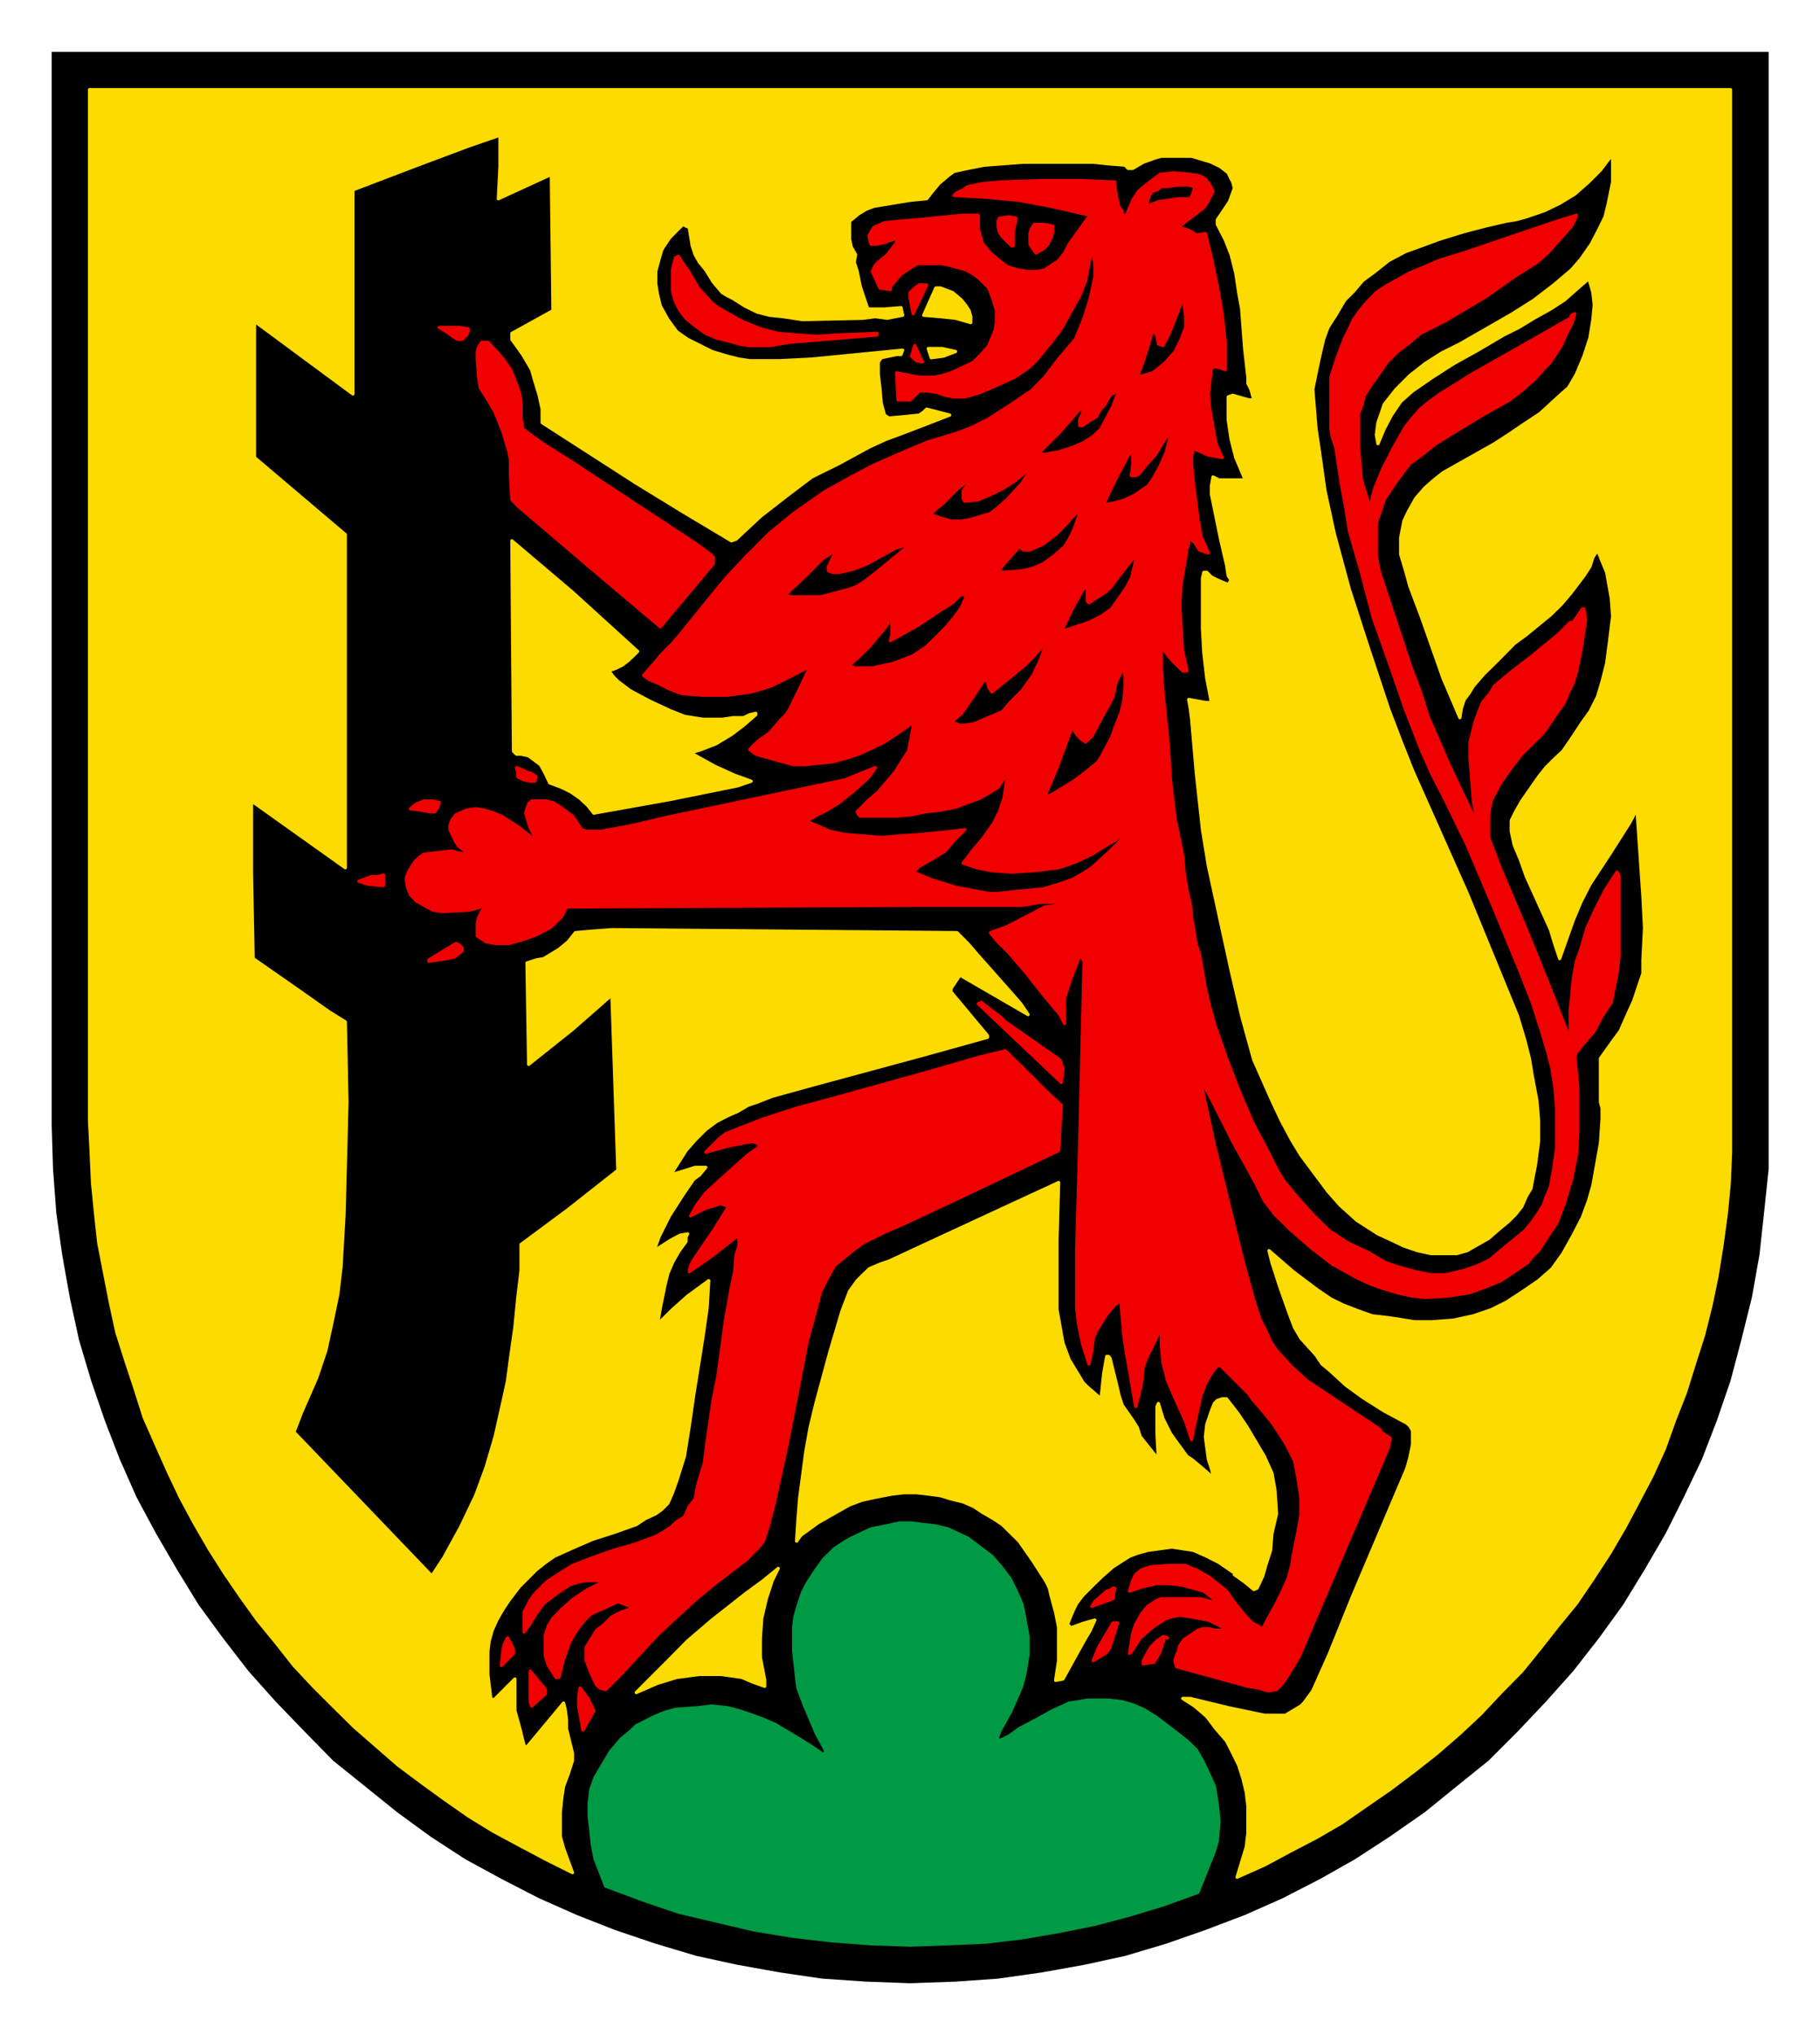<?xml version="1.0" encoding="UTF-8"?>
<!DOCTYPE svg  PUBLIC '-//W3C//DTD SVG 1.0//EN'  'http://www.w3.org/TR/2001/REC-SVG-20010904/DTD/svg10.dtd'>
<svg width="687" height="768" version="1.0" viewBox="-2.381 -2.381 84.138 94.038" xmlns="http://www.w3.org/2000/svg">
<defs>
<clipPath id="b">
<path d="m354.48 733.44h63.71v-71.64h-63.71v71.64z"/>
</clipPath>
<clipPath id="a">
<path d="m354.48 733.44h63.71v-71.64h-63.71v71.64z"/>
</clipPath>
</defs>
<g transform="translate(-335.31 -487.72)">
<g transform="matrix(1.25 0 0 1.25 -107.92 -339.66)">
<g clip-path="url(#b)">
<path d="m354.59 661.91h63.5v39.68 1.63l-0.17 1.62-0.17 1.56-0.28 1.57-0.39 1.57-0.4 1.51-0.5 1.46-0.56 1.45-0.67 1.4-0.67 1.34-0.78 1.34-0.79 1.29-0.89 1.23-0.96 1.23-1.01 1.13-1.05 1.11-1.07 1.07-1.18 0.95-1.17 0.95-1.29 0.9-1.29 0.84-1.29 0.73-1.4 0.72-1.4 0.62-1.45 0.55-1.46 0.51-1.51 0.45-1.52 0.33-1.56 0.28-1.62 0.23-1.57 0.11-1.68 0.06-1.63-0.06-1.62-0.11-1.57-0.23-1.56-0.28-1.52-0.33-1.51-0.45-1.51-0.51-1.4-0.55-1.4-0.62-1.4-0.72-1.34-0.73-1.29-0.84-1.23-0.9-2.36-1.9-1.05-1.07-1.07-1.11-1.01-1.13-0.95-1.23-0.9-1.23-0.79-1.29-0.78-1.34-0.72-1.34-0.62-1.4-0.56-1.45-0.5-1.46-0.45-1.51-0.34-1.57-0.28-1.57-0.22-1.56-0.12-1.62-0.05-1.63v-39.68z" fill-rule="evenodd"/>
</g>
<g clip-path="url(#a)" stroke-linecap="round" stroke-linejoin="round" stroke-miterlimit="10" stroke-width=".12">
<path d="m375.08 729.74-0.39-1-0.11-0.57-0.05-0.5-0.06-0.5v-0.5l0.06-0.51 0.16-0.44 0.23-0.39 0.34-0.57 0.38-0.45 0.34-0.28 0.23-0.22 0.67-0.34 0.39-0.16 0.39-0.11 0.84-0.06 0.51-0.06 0.56 0.06 0.44 0.11 0.5 0.17 0.45 0.17 0.39 0.17 0.84 0.5 0.45 0.28 0.5 0.34 0.06-0.06v-0.12l-0.33-0.61-0.45-1.06-0.23-0.62-0.05-0.39-0.11-1.01v-0.45-0.39l0.05-0.39 0.11-0.39 0.17-0.51 0.17-0.33 0.29-0.45 0.32-0.45 0.4-0.39 0.33-0.22 0.29-0.17 0.73-0.34 0.55-0.11 0.51-0.11h0.44l0.45 0.06 0.45 0.05 0.45 0.11 0.73 0.34 0.44 0.33 0.45 0.34 0.34 0.39 0.34 0.45 0.22 0.45 0.22 0.5 0.11 0.57 0.11 0.61v0.67l-0.11 0.67-0.11 0.45-0.16 0.39-0.28 0.62-0.4 0.72-0.11 0.34 0.22-0.06 0.23-0.11 0.39-0.28 0.62-0.33 0.62-0.34 0.61-0.28 0.34-0.05 0.33-0.06h0.34 0.44l0.51 0.06 0.39 0.11 0.39 0.17 0.45 0.27 0.45 0.34 0.72 0.56 0.34 0.33 0.23 0.4 0.16 0.33 0.28 0.62 0.11 0.67 0.06 0.62-0.06 0.72-0.11 0.39-0.61 1.52-1.24 0.45-1.29 0.39-1.28 0.34-1.34 0.27-1.35 0.23-1.34 0.16-1.4 0.06-1.4 0.05-1.45-0.05-1.46-0.11-1.45-0.17-1.41-0.23-2.8-0.66-1.35-0.46-1.34-0.5z" fill="#094" fill-rule="evenodd" stroke="#094"/>
<path d="m385.5 671.76-0.45-0.06-0.45 0.06-2.24 0.05-0.33-0.05-0.39-0.06-0.5-0.05-0.46-0.12-0.45-0.22-0.44-0.28-0.22-0.11-0.18-0.11-0.33-0.39-0.28-0.45-0.23-0.28-0.16-0.28-0.11-0.33-0.11-0.68-0.12-0.05-0.11-0.06-0.23 0.22-0.27 0.28-0.23 0.34-0.06 0.11-0.1 0.34-0.12 0.45v0.44l0.06 0.39 0.11 0.45 0.28 0.5 0.33 0.45 0.4 0.28 0.9 0.45 0.56 0.17 0.44 0.11 0.4 0.06h1.11l1.18-0.06 3.36-0.33-0.06 0.16h-0.16l-0.29 0.06-0.28 0.06-0.11 0.16v0.45l0.06 0.5 0.05 0.57 0.12 0.44 0.16 0.11 0.56-0.05 0.57-0.06 0.16-0.11 0.11-0.11 0.85 0.22-0.85 0.33-0.89 0.34-0.62 0.23-0.61 0.28-1.12 0.61-1.01 0.5-0.9 0.68-1 0.78-0.9 0.84-0.17 0.06-1.79-1.07-1.73-1.06-3.48-2.24v-0.5l-0.11-0.51-0.17-0.56-0.11-0.39-0.33-0.56-0.4-0.56v-0.22l1.52-0.84-0.06-5.04-1.96 0.9 0.06-1.18v-1.17l-1.13 0.39-1.79 0.67-2.52 0.96v7.55l-3.64-2.69v5.04l3.36 2.85v5.82 6.5l-3.47-2.47v2.69l0.06 3.14 1.68 1.17 1.12 0.79 0.61 0.38 0.06 2.97-0.06 2.35-0.05 1.85-0.11 1.9-0.12 1.01-0.22 1.06-0.22 1.01-0.34 1.01-0.56 1.28-0.28 0.73 5.1 5.32 0.44-0.67 0.62-1.13 0.56-1.17 0.39-1.06 0.33-1.12 0.29-1.29 0.17-0.78 0.11-0.84 0.16-1.12 0.11-1.12 0.12-1v-0.96l1.74-1.29 1.84-1.45-0.11-3.25-0.11-3.24-1.46 1.28-1.62 1.29-0.06-3.75 0.34-0.11 0.28-0.05 0.56-0.34 0.34-0.28 0.27-0.34 0.68-0.06 0.67-0.05 12.76 0.11 0.4 0.4 0.39 0.45 1.23 1.39 0.34 0.39 0.27 0.4-2.52-1.46-0.33 0.5v0.12l1.35 1.62v0.06l-2.41 0.67-3.92 1.06-1.63 0.45-0.56 0.22-0.33 0.11-0.39 0.23-0.39 0.17-0.4 0.21-0.39 0.29-0.39 0.39-0.34 0.39-0.5 0.79-0.06 0.11 0.9-0.28h0.39l-0.23 0.28-0.22 0.16-0.39 0.57-0.5 0.78-0.39 0.78-0.12 0.34-0.05 0.17 0.61-0.39 0.34-0.18 0.28-0.05-0.06 0.11v0.17l-0.28 0.39-0.22 0.39-0.17 0.4-0.11 0.44-0.17 0.84-0.05 0.29-0.06 0.32 0.56-0.55 0.56-0.5 0.78-0.57-0.06 1.01-0.16 1.12-0.34 2.13-0.16 1.11-0.18 1.13-0.28 0.89-0.16 0.45-0.17 0.39-0.23 0.23-0.22 0.16-0.39 0.18-0.33 0.22-0.79 0.28-0.84 0.27-0.78 0.34-0.62 0.28-0.33 0.23-0.34 0.27-0.62 0.62-0.39 0.51-0.22 0.33-0.23 0.4-0.17 0.38-0.11 0.39-0.05 0.4v0.45 0.39l0.11 0.89 0.11 0.06 0.78-0.78v0.55 0.62l0.17 0.61 0.17 0.68 0.06 0.05h0.05l0.56-0.67 0.79-0.95 0.06 0.23 0.05 0.39v0.33l0.22 0.9v0.28l-0.16 0.5-0.17 0.45-0.06 0.39-0.06 0.56v0.9l0.12 0.44 0.33 0.9-1-0.5-0.96-0.51-0.95-0.51-0.9-0.55-0.89-0.62-0.84-0.61-0.9-0.67-0.78-0.68-0.84-0.73-0.73-0.72-0.79-0.79-0.72-0.77-0.67-0.85-0.68-0.83-0.61-0.85-0.61-0.89-0.57-0.9-0.55-0.95-0.51-0.95-0.45-0.95-0.45-1.01-0.44-1-0.34-1.07-0.33-1-0.34-1.07-0.23-1.06-0.22-1.12-0.22-1.13-0.12-1.11-0.11-1.12-0.05-1.12-0.06-1.18v-38.11h60.69v38.11 1.18l-0.05 1.17-0.11 1.13-0.16 1.17-0.18 1.12-0.22 1.06-0.28 1.12-0.34 1.06-0.33 1.06-0.4 1.02-0.38 1.06-0.46 1.01-0.5 0.95-0.5 0.94-0.56 0.96-0.62 0.95-0.61 0.9-0.68 0.83-0.66 0.84-0.68 0.84-0.78 0.79-0.73 0.78-0.78 0.73-0.84 0.73-0.85 0.67-0.89 0.67-0.9 0.62-0.89 0.62-0.95 0.55-0.96 0.5-0.95 0.51-1.01 0.45 0.34-1.12 0.06-0.51v-0.5-0.5l-0.06-0.51-0.12-0.5-0.16-0.5-0.22-0.45-0.23-0.45-0.39-0.45-0.34-0.45-0.45-0.39-0.44-0.28h0.28l1.4 0.34 1.34 0.28h0.34 0.44l0.57-0.34 0.11-0.11 0.33-0.45 0.62-1.39 0.84-2.08 2.02-4.76 0.11-0.39 0.1-0.5v-0.28-0.22l-0.1-0.18-0.11-0.1-0.84-0.45-0.79-0.5-0.62-0.45-0.61-0.56-0.28-0.23-0.22-0.33-0.56-0.62-0.23-0.39-0.17-0.44-0.38-1.07-0.29-0.9-0.11-0.44 0.9 0.78 0.89 0.67 0.5 0.34 0.45 0.22 0.57 0.22 0.5 0.18 0.45 0.05 0.44 0.06 0.67 0.11h0.68l0.78-0.06 0.73-0.16 0.67-0.23 0.56-0.28 0.61-0.4 0.57-0.39 0.5-0.44 0.4-0.56 0.38-0.68 0.34-0.66 0.23-0.62 0.16-0.56 0.28-1.57 0.06-0.89v-0.4l-0.06-0.22v-1.62l0.4-0.56 0.33-0.45 0.22-0.5 0.28-0.62 0.17-0.51 0.17-0.5v-0.5l0.06-1.18-0.06-1.17-0.23-3.36-0.05 0.23-0.11 0.22-0.12 0.22-0.72 1.13-0.73 1.11-0.34 0.67-0.28 0.67-0.5 1.41-0.17-0.51-0.17-0.56-0.89-1.96-0.22-0.62-0.23-0.55-0.11-0.51v-0.39l0.16-0.33 0.23-0.4 0.62-0.89 0.27-0.34 0.34-0.34 0.29-0.27 0.27-0.39 0.45-0.68 0.28-0.39 0.28-0.55 0.17-0.57 0.17-0.67 0.11-0.84 0.11-0.9-0.05-0.67-0.17-0.95-0.34-0.83-0.17 0.27-0.11 0.34-0.22 0.34-0.46 0.61-0.38 0.45-0.4 0.39-0.89 0.73-0.45 0.33-0.61 0.62-0.51 0.5-0.39 0.45-0.17 0.28-0.17 0.22-0.11 0.34-0.05 0.33-0.62-1.45-0.79-2.24-0.44-1.17-0.17-0.62-0.17-0.56v-0.61l0.12-0.62 0.16-0.34 0.28-0.5 0.34-0.39 0.33-0.29 0.34-0.27 0.89-0.5 1.01-0.57 0.51-0.33 0.5-0.34 0.68-0.45 0.61-0.56 0.23-0.21 0.21-0.18 0.29-0.5 0.28-0.67 0.22-0.67 0.11-0.68 0.05-0.55-0.05-0.45-0.11-0.39-0.05-0.12-0.9 0.79-0.51 0.33-0.61 0.34-0.56 0.34-0.56 0.28-0.95 0.56-0.9 0.5-0.78 0.5-0.74 0.51-0.44 0.39-0.34 0.5-0.27 0.51-0.23 0.55-0.06-0.33 0.06-0.45 0.12-0.34 0.11-0.33 0.44-0.56 0.51-0.51 0.56-0.44 0.61-0.39 0.68-0.34 1.17-0.67 0.78-0.45 0.79-0.5 0.73-0.56 0.66-0.56 0.34-0.39 0.39-0.56 0.29-0.56 0.22-0.45 0.11-0.45 0.17-0.84v-0.89h-0.11l-0.34 0.45-0.44 0.44-0.51 0.45-0.56 0.34-0.56 0.27-0.67 0.23-0.4 0.11-0.33 0.05-0.78 0.18-0.84 0.22-0.9 0.28-0.62 0.23-0.61 0.22-0.62 0.33-0.5 0.4-0.45 0.33-0.34 0.4-0.33 0.33-0.33 0.56-0.29 0.45-0.16 0.44-0.12 0.51-0.11 0.5-0.17 0.84 0.12 1.46 0.11 0.73 0.22 1.56 0.17 0.78 0.17 0.79 0.56 2.07 0.67 2.07 0.78 2.35 0.45 1.18 0.44 1.11 2.02 4.54 1.86 4.53 0.27 0.9 0.17 0.67 0.11 0.67 0.17 0.9 0.06 0.72v0.78l-0.12 0.9-0.11 0.56-0.05 0.28-0.17 0.28-0.17 0.39-0.23 0.29-0.27 0.27-0.34 0.28-0.39 0.34-0.39 0.22-0.4 0.23-0.39 0.11h-0.39-0.56l-0.5-0.11-0.5-0.17-0.46-0.22-0.5-0.23-0.78-0.5-0.62-0.56-0.45-0.51-1-1.34-0.34-0.56-0.39-0.73-0.34-0.72-0.67-1.51-0.22-0.79-0.23-0.84-0.39-1.68-0.56-2.57-0.28-1.29-0.22-1.35-0.23-2.12-0.17-1.96-0.05-0.39-0.06-0.34 0.34 0.06 0.28 0.05h0.22l-0.17-0.89-0.11-0.95-0.05-0.9v-0.89-0.96l0.05-0.22h0.11l0.17 0.17 0.22 0.11 0.4 0.17 0.11-0.17-0.11-0.16-0.06-0.4-0.22-0.95-0.34-1.67v-0.29l0.06-0.34 0.22 0.11h0.34 0.55l0.06-0.05-0.33-0.78-0.17-0.67-0.11-0.73v-0.84l0.17-0.06 0.38 0.11 0.23 0.06h0.17l-0.06-0.22-0.05-0.17-0.11-0.22v-0.23l-0.12-1.06-0.11-1.46-0.11-0.61-0.11-0.73-0.17-0.67-0.22-0.56-0.29-0.56v-0.17l0.23-0.34 0.22-0.33 0.12-0.33 0.06-0.17-0.06-0.23-0.06-0.11-0.11-0.23-0.28-0.22-0.34-0.17-0.73-0.22h-0.67-0.45l-0.22 0.06-0.45 0.16-0.39 0.23h-0.17l-0.11-0.12-0.62-0.05-0.56-0.06h-1.12-1.45l-1.46 0.11-0.61 0.12-0.51 0.11-0.22 0.16-0.34 0.29-0.28 0.34-0.17 0.22-0.61 0.06-1.34 0.22-0.29 0.11-0.28 0.17-0.33 0.27v0.34 0.34l0.06 0.28 0.16 0.28-0.05 0.28 0.11 0.34 0.11 0.55 0.28 0.84h0.62l0.61-0.05 0.06 0.28-0.56 0.11zm1.34-0.11 0.45-1.01h0.17l0.45 0.17 0.33 0.28 0.17 0.22 0.11 0.17 0.06 0.22v0.22l-0.56-0.16-0.56-0.06-0.62-0.05zm0.17 1.23h0.51l0.5 0.11-0.45 0.17-0.45 0.06-0.11-0.34z" fill="#fcdb00" fill-rule="evenodd" stroke="#fcdb00"/>
<path d="m376.21 722.58 1.12-1.12 0.78-0.79 0.9-0.77 1.22-0.96 0.68-0.5 0.55-0.45-0.22 0.45-0.22 0.67-0.17 0.73-0.05 0.72v0.73l0.11 0.56 0.05 0.28v0.22l-0.45-0.16-0.39-0.17-0.78-0.11h-0.79l-0.84 0.11-0.72 0.22-0.78 0.34z" fill="#fcdb00" fill-rule="evenodd" stroke="#fcdb00"/>
<path d="m391.72 722.13 0.11-0.73v-0.61-0.62l-0.11-0.56-0.17-0.62-0.06-0.27-0.11-0.23-0.5-0.78-0.51-0.73-0.62-0.61-0.33-0.22-0.4-0.23-0.33-0.22-0.39-0.17-0.45-0.11-0.39-0.12-0.45-0.06-0.44-0.05h-0.46l-0.44 0.05-0.62 0.12-0.5 0.11-0.45 0.17-0.5 0.28-0.68 0.39-0.62 0.45-0.16 0.22 0.05-0.78 0.06-0.78 0.23-1.74 0.16-0.9 0.23-0.95 0.5-1.84 0.45-1.52 0.28-0.73 0.28-0.39 0.22-0.22 0.23-0.22 0.39-0.17 0.33-0.11 1.57-0.73 4.71-2.18-0.06 2.13v1.28 0.61 0.68l0.11 0.61 0.11 0.62 0.23 0.62 0.34 0.56 0.16 0.27 0.11 0.12 0.12 0.11 0.45 0.39 0.1-0.95 0.11-0.62h0.06l0.06 0.06 0.22 0.89 0.12 0.51 0.11 0.34 0.39 0.56 0.17 0.27 0.11 0.34 0.67 0.84-0.05-0.95v-0.73-0.28l0.05-0.11 0.17 0.56 0.28 0.56 0.28 0.39 0.33 0.45 0.17 0.11 0.34 0.28 0.45 0.39v-0.11l-0.06-0.23-0.11-0.33-0.06-0.45-0.05-0.39 0.05-0.45 0.17-0.5 0.11-0.28 0.11-0.11 0.18-0.06h0.16l0.39 0.5 0.34 0.5 0.34 0.57 0.33 0.56 0.28 0.62 0.11 0.61 0.06 0.89-0.17 0.73-0.05 0.62-0.18 0.56-0.11 0.39-0.21 0.45-0.12 0.05-0.34-0.28-0.38-0.27v-0.06l-0.57-0.39-0.45-0.23-0.5-0.22-0.39-0.06-0.4-0.06-0.44 0.06-0.45 0.06-0.39 0.11-0.29 0.11-0.61 0.39-0.39 0.34-0.34 0.33-0.39 0.39-0.22 0.29-0.11 0.22-0.12 0.28-0.11 0.28 0.11 0.11h0.06l0.44-0.16 0.4-0.11-0.17 0.38-0.23 0.39-0.78 1.41-0.27 0.05z" fill="#fcdb00" fill-rule="evenodd" stroke="#fcdb00"/>
<path d="m374.64 690.06-0.22-0.28-0.29-0.27-0.33-0.23-0.34-0.17-0.45-0.17-0.16-0.34-0.18-0.33-0.44-0.33-0.28-0.06h-0.17l-0.11-0.11-0.06-7.78 2.24 1.9 2.41 2.19-0.16 0.16-0.18 0.17-0.22 0.17-0.22 0.11-0.28 0.11 0.17 0.23 0.16 0.16 0.45 0.34 0.73 0.39 0.73 0.34 0.55 0.22 0.68 0.11h0.72l0.4-0.06h0.39l0.23-0.11 0.22-0.05v0.05l-0.45 0.39-0.45 0.34-0.56 0.34-0.56 0.22-0.39 0.12 0.9 0.5 0.73 0.33 0.61 0.22-0.5 0.17-2.52 0.51-2.8 0.5z" fill="#fcdb00" fill-rule="evenodd" stroke="#fcdb00"/>
<path d="m374.24 723.97 0.4-0.72-0.22-0.45-0.29-0.39-0.05 0.33v0.34l0.16 0.89z" fill="#f00000" fill-rule="evenodd" stroke="#f00000"/>
<path d="m372.34 723.08 0.51-0.45v-0.16l-0.56-0.68v0.06 0.28 0.79l0.05 0.16z" fill="#f00000" fill-rule="evenodd" stroke="#f00000"/>
<path d="m375.08 722.47 0.56-0.56 1.35-1.46 1.45-1.34 0.68-0.56 0.67-0.51 0.51-0.39 0.21-0.22 0.23-0.23 0.17-0.22 0.17-0.51 0.22-0.83 0.5-2.29 0.45-2.3 0.28-1.45 0.34-1.24 0.16-0.62 0.29-0.55 0.22-0.4 0.33-0.27 0.34-0.28 0.39-0.29 0.79-0.39 0.78-0.34 2.85-1.34 2.81-1.34 0.1-1.68-0.55-0.5-0.5-0.51-1.02-1-0.95 0.23-1.9 0.55-3.64 1.01-1.23 0.33-1.23 0.4-0.73 0.28-0.67 0.27-0.23 0.18-0.5 0.5 0.39-0.11 0.4-0.11 0.94-0.18 0.17 0.06 0.12 0.12-0.39 0.27-0.34 0.29-0.68 0.61-0.61 0.56-0.34 0.45-0.22 0.39 0.56-0.28 0.56-0.17 0.28 0.11-0.56 0.9-0.73 1.07-0.11 0.21-0.05 0.23 0.89-0.62 0.84-0.67h0.11v0.17 0.17l-0.11 0.33-0.05 0.62-0.12 0.56-0.22 1.23-0.28 2.07-0.17 0.84-0.23 1.57-0.1 0.79-0.23 0.77-0.06 0.28-0.05 0.29-0.22 0.28-0.18 0.39-0.28 0.17-0.22 0.21-0.28 0.18-0.28 0.16-0.78 0.29-0.78 0.22-0.79 0.28-0.73 0.28-0.45 0.28-0.5 0.33-0.45 0.45-0.16 0.23-0.12 0.22-0.11 0.22v0.23 0.5l0.17-0.23 0.17-0.27 0.22-0.34 0.17-0.22 0.45-0.34 0.5-0.34 0.34-0.11 0.28-0.05h0.28 0.22v0.11l-0.44 0.22-0.52 0.34-0.44 0.39-0.33 0.34-0.17 0.27-0.11 0.34v0.45 0.34l0.11 0.34 0.28 0.44h0.11l0.17-0.67 0.22-0.62 0.16-0.28 0.18-0.28 0.22-0.27 0.23-0.23 0.5-0.22 0.5-0.23 0.45 0.17v0.11l-0.34 0.11-0.33 0.17-0.28 0.28-0.29 0.22-0.38 0.62v0.5l0.17 0.45 0.21 0.45 0.12 0.11 0.22 0.06z" fill="#f00000" fill-rule="evenodd" stroke="#f00000"/>
<path d="m391.32 689.45 0.23-0.06 0.84-0.51 0.44-0.33 0.34-0.28 0.12-0.11 0.11-0.17 0.39-0.73 0.16-0.45 0.18-0.44 0.11-0.45 0.05-0.5v-0.39l-0.05-0.4-0.29 0.61-0.11 0.52-0.17 0.33-0.22 0.39-0.39 0.73-0.23 0.22-0.17-0.11-0.16-0.17-0.17-0.28-0.17 0.45-0.39 1.06-0.45 1.07zm-3.02-2.64 0.39-0.05 1.06-0.45 0.29-0.34 0.44-0.44 0.4-0.56 0.27-0.56 0.12-0.33 0.05-0.29-0.44 0.5-0.29 0.29-0.61 0.5-0.62 0.5-0.11-0.16-0.05-0.23-0.12-0.06-0.56 0.84-0.28 0.4-0.39 0.33 0.22 0.06 0.11 0.05h0.12zm-4.03-2.12h0.67l0.79-0.17 0.72-0.28 0.5-0.34 0.4-0.39 0.33-0.34 0.28-0.33 0.28-0.39 0.17-0.39-0.05-0.05-0.12-0.06-0.33 0.33-0.45 0.28-0.84 0.56-1.01 0.56 0.06-0.22v-0.29-0.39l-0.23 0.39-0.61 0.73-0.4 0.39-0.33 0.29 0.17 0.11zm7.66-1.34 0.52-0.18 0.5-0.16 0.45-0.23 0.39-0.27 0.55-0.79 0.18-0.34 0.11-0.44 0.11-0.5-0.4 0.5-0.39 0.5-0.16 0.23-0.23 0.22-0.27 0.17-0.34 0.22-0.06-0.06v-0.44l-0.12-0.06-0.16 0.29-0.28 0.5-0.4 0.84zm-5.76-3.08v-0.12l-0.39 0.12-0.51 0.28-0.5 0.28-0.56 0.22-0.23 0.05-0.27 0.06h-0.23l-0.16-0.06v-0.16l0.16-0.34 0.17-0.27-0.22 0.11-0.34 0.22-0.61 0.62-0.79 0.73 0.29 0.05h0.27 0.39 0.39l1.07-0.28 0.28-0.11 0.28-0.18 0.5-0.39 1.01-0.83zm3.53 0.89 0.78-0.06 0.45-0.11 0.34-0.16 0.39-0.28 0.39-0.34 0.17-0.28 0.17-0.33 0.22-0.62h-0.16l-0.34 0.39-0.39 0.39-0.45 0.34-0.5 0.23h-0.23l-0.17-0.12-0.45 0.51-0.28 0.33 0.06 0.11zm1.12-3.86h-0.05l-0.51 0.44-0.45 0.29-0.45 0.23-0.5 0.21-0.5 0.06-0.06-0.11v-0.28l0.17-0.22 0.05-0.12 0.06-0.11-0.22 0.17-0.29 0.22-0.44 0.45-0.06 0.06-0.22 0.17-0.23 0.22v0.05l0.34 0.12 0.39 0.11h0.39l0.34-0.06 0.73-0.22 0.28-0.22 0.33-0.29 0.56-0.61 0.34-0.56zm2.68 1.35 0.4-0.06 0.39-0.12 0.34-0.16 0.33-0.23 0.17-0.11 0.17-0.23 0.28-0.5 0.22-0.5 0.12-0.45v-0.33l-0.51 0.84-0.39 0.44-0.23 0.29-0.11 0.05h-0.16l0.05-0.39v-0.39l-0.12-0.06-0.5 0.95-0.28 0.57-0.17 0.39zm-2.23-1.85 0.61-0.11 0.51-0.17 0.38-0.17 0.34-0.22 0.29-0.28 0.21-0.4 0.23-0.44 0.23-0.62-0.34 0.22-0.23 0.4-0.16 0.16-0.11 0.23-0.28 0.16-0.23 0.17h-0.11v-0.22l0.05-0.11 0.06-0.12v-0.16h-0.11l-0.73 0.84-0.73 0.73v0.05l0.12 0.06zm3.47-2.86 0.56-0.16 0.17-0.12 0.33-0.28 0.34-0.39 0.22-0.45 0.17-0.44v-0.4l-0.06-0.44-0.05-0.23-0.34 0.89-0.16 0.4-0.23 0.45-0.17-0.06-0.05-0.28-0.11-0.22-0.06 0.05-0.06 0.17-0.06 0.22-0.22 0.68-0.22 0.61zm0.34-6.32 0.44-0.17 0.34-0.05 0.39-0.06h0.45l0.11-0.22 0.05-0.23-0.28-0.06h-0.27l-0.51 0.06h-0.17l-0.16 0.12-0.17 0.05-0.12 0.16-0.05 0.18-0.05 0.22zm4.81 54.85-0.34 0.05-0.33-0.11-0.39-0.06-2.63-0.72-0.06-0.17v-0.11l0.11-0.28 0.06-0.22 0.16-0.23 0.34-0.22 0.17-0.12 0.17-0.06h0.22l0.28 0.06h0.23 0.22l-0.4-0.22-0.33-0.16-0.67-0.12-0.39-0.06-0.29 0.06-0.22 0.06-0.17 0.11-0.33 0.22-0.45 0.39-0.33 0.51-0.07 0.06 0.07-0.4 0.05-0.33 0.11-0.34 0.22-0.39 0.23-0.28 0.34-0.22 0.16-0.06h0.29 0.44 0.68l0.27 0.06 0.39 0.11h0.06l-0.28-0.23-0.28-0.22-0.39-0.11-0.45-0.12-0.5-0.05h-0.39l-0.51 0.11-0.51 0.17 0.12-0.39 0.11-0.22 0.22-0.18 0.34-0.11 0.68-0.05h0.28 0.33l0.22 0.11 0.17 0.05 0.5 0.29 0.34 0.27 0.28 0.23 0.23 0.34 0.44 0.55 0.28 0.29 0.39 0.21 0.23-0.44 0.28-0.5 0.22-0.45 0.22-0.5 0.12-0.45 0.06-0.39 0.16-0.79 0.12-0.67v-0.67l-0.12-0.78-0.11-0.56-0.17-0.34-0.17-0.33-0.44-0.68-0.4-0.5-0.39-0.45-0.11-0.17-1.06-1.06h-0.12l-0.22 0.28-0.22 0.39-0.17 0.45-0.11 0.5-0.17 0.79-0.06 0.33-0.22-0.67-0.33-0.73-0.34-0.78-0.17-0.67-0.06-0.62v-0.67l-0.11 0.22-0.16 0.34-0.28 0.56-0.12 0.33-0.06 0.56-0.11 0.51-0.11 0.39-0.23-1.34-0.11-0.62-0.1-0.67-0.11-1.29-0.23 0.17-0.29 0.34-0.38 0.61-0.12 0.28-0.05 0.45-0.11 0.5-0.23-0.73-0.16-0.78-0.06-0.56v-0.73-1.45l0.11-3.92 0.16-6.66v-0.06l-0.05-0.1-0.11-0.11-0.34 0.89-0.22 0.67v0.95l-0.17-0.33-0.61-0.73-0.62-0.79-0.67-0.78-0.45-0.45-0.22-0.28 0.61-0.22 0.96-0.5 0.44-0.23 0.51-0.06v-0.11h-0.34-0.34l-0.67 0.11h-3.86l-12.99 0.06-0.17 0.34-0.39 0.39-0.51 0.28-0.61 0.22-0.23 0.06-0.22 0.06h-0.51l-0.33-0.06-0.17-0.11-0.16-0.11v-0.23-0.22l0.05-0.23 0.23-0.45-0.34 0.12-0.28 0.06-0.95 0.05-0.34-0.05-0.34-0.18-0.28-0.16-0.22-0.23-0.11-0.28-0.05-0.33 0.11-0.28 0.22-0.34 0.17-0.16 0.16-0.11 1.02-0.12 0.22 0.06 0.28 0.06v-0.12l-0.23-0.17-0.11-0.16-0.22-0.46v-0.16l0.06-0.17 0.16-0.22 0.39-0.17 0.34-0.05 0.34 0.05 0.33 0.11 0.28 0.11 0.61 0.39 0.51 0.4 0.11-0.06-0.16-0.28-0.12-0.39-0.05-0.17 0.05-0.16 0.06-0.18 0.11-0.11h0.28 0.23l0.28 0.06 0.27 0.17 0.45 0.33 0.34 0.5 0.17 0.06h0.56l1.18-0.22 1.17-0.28 6.66-1.4 0.56-0.23 0.56-0.22-0.11 0.17-0.17 0.22-0.5 0.45-0.56 0.45-0.45 0.28-0.34 0.17-0.39 0.22 0.06 0.06 0.39 0.16 0.39 0.17 0.56 0.12 0.62 0.05 0.72 0.06 0.73-0.06 0.73-0.05 1.18-0.12 0.45-0.06-0.4 0.4-0.33 0.39-0.45 0.28-0.5 0.28-0.23 0.22 0.67 0.28 0.9 0.28 0.89 0.17 0.34 0.06h0.34l0.56-0.06 0.55-0.05 0.57-0.06 0.56-0.17 0.5-0.17 0.39-0.22 0.34-0.22 0.61-0.56 0.46-0.45 0.16-0.28-0.39 0.28-0.29 0.17-0.55 0.34-0.56 0.27-0.34 0.12-0.33 0.11-0.9 0.11-0.84 0.05-0.73-0.05-0.56-0.11-0.5-0.17 0.34-0.45 0.38-0.45 0.4-0.56 0.22-0.44 0.17-0.5 0.05-0.34 0.06-0.4h-0.11l-0.22 0.34-0.28 0.17-0.4 0.23-0.44 0.16-0.45 0.17-0.56 0.11-0.56 0.06-0.51 0.11-0.55 0.05h-0.68-0.67l-0.06-0.05-0.05-0.11 0.17-0.17 0.22-0.23 0.39-0.33 0.62-0.73 0.28-0.45 0.22-0.33 0.11-0.56 0.06-0.34v-0.22l-0.22 0.22-0.84 0.56-0.45 0.22-0.51 0.23-0.5 0.16-0.45 0.12-0.56 0.06-0.5 0.05h-0.39l-0.62-0.17-0.56-0.16-0.22-0.06-0.22-0.17 0.16-0.17 0.17-0.16 0.4-0.28 0.44-0.51 0.17-0.17 0.11-0.16 0.39-0.79 0.39-0.84-0.66 0.34-0.79 0.39-0.34 0.11-0.39 0.11-0.89 0.12h-0.9l-0.78-0.06-0.45-0.17-0.45-0.23-0.28-0.11-0.23-0.16 0.34-0.39 0.33-0.39 0.34-0.34 0.34-0.39 1.45-1.79 0.39-0.45 0.63-0.67 0.84-0.84 0.89-0.73 0.56-0.39 0.55-0.39 1.02-0.57 0.84-0.44 0.89-0.39 1.06-0.45 1.12-0.34 0.57-0.22 0.56-0.28 0.44-0.28 0.51-0.33 0.33-0.23 0.34-0.22 0.5-0.51 0.51-0.67 0.62-0.73 0.32-0.78 0.23-0.73 0.17-0.79v-0.5l-0.06-0.33-0.11 0.06-0.17 0.89-0.22 0.56-0.34 0.61-0.34 0.62-0.38 0.5-0.56 0.68-0.17 0.16-0.12 0.11-0.5 0.34-0.61 0.28-0.68 0.29-0.55 0.16h-0.4l-0.33-0.06-0.28-0.1-0.34-0.06h-0.33l-0.34 0.33h-0.45l-0.05-1 0.84 0.16h0.27 0.28l0.29-0.06 0.33-0.1 0.73-0.34 0.11-0.06 0.28-0.28 0.28-0.33 0.23-0.56 0.05-0.29v-0.44l-0.11-0.39-0.17-0.45-0.34-0.34-0.22-0.17-0.28-0.16-0.61-0.17-0.28-0.06h-0.34-0.34-0.22l-0.11 0.06-0.28 0.17-0.23 0.16-0.39 0.45v0.12l-0.39-0.06-0.28-0.61 0.11-0.23 0.11-0.11 0.34-0.28 0.34-0.45v-0.17l-0.45 0.17-0.28 0.06h-0.22l-0.06-0.23v-0.11l0.17-0.28 0.39-0.17 0.56-0.06 0.62-0.05 1.11-0.11 0.62-0.06h0.56v0.28 0.23l0.16 0.56 0.29 0.33 0.33 0.28 0.28 0.22 0.4 0.12 0.33 0.06h0.39l0.28-0.06 0.51-0.34 0.22-0.28 0.17-0.33 0.61-0.85 0.17-0.22-0.23-0.05-1.22-0.28-1.18-0.22-0.62-0.06-0.61-0.06-1.18-0.06 0.11-0.1 0.23-0.11 0.17-0.12 0.55-0.11 0.68-0.06 1.45-0.05h1.51l1.24 0.05 0.05 0.45 0.12 0.5 0.11 0.11v0.17h0.16l0.23-0.55 0.22-0.34 0.34-0.28 0.45-0.34 0.5-0.06 0.62 0.06 0.34 0.05 0.22 0.12 0.16 0.22 0.12 0.23-0.17 0.34-0.17 0.27-0.45 0.34-0.44 0.34v0.05l0.33 0.11 0.28 0.17 0.34-0.05 0.22 0.89 0.22 1.06 0.18 1.01 0.11 1.06v1.01l-0.17-0.06-0.17-0.05-0.17 0.05-0.06 0.51-0.05 0.45 0.05 0.56 0.12 0.67 0.11 0.61 0.23 0.51-0.34-0.06-0.23-0.05-0.22-0.11-0.28-0.11-0.06 0.27v0.34l0.06 0.61 0.17 1.35 0.06 0.33 0.05 0.34 0.28 0.62-0.33-0.11-0.18-0.29-0.22-0.16v0.22l-0.06 0.17-0.05 0.33-0.17 1.01-0.05 0.73 0.05 0.89 0.06 0.85 0.16 0.72h-0.16l-0.45-0.45-0.34-0.45v0.84l0.06 0.84 0.17 1.68 0.06 0.78 0.05 0.84 0.17 1.4 0.28 1.35 0.05 0.61 0.11 0.68 0.12 0.5 0.05 0.5 0.17 1.01 0.12 0.34 0.22 1.28 0.16 0.67 0.17 0.62 0.45 1.29 0.45 1.17 0.5 1.17 0.62 1.18 0.22 0.45 0.28 0.5 0.56 0.68 0.56 0.62 0.62 0.61 0.34 0.22 0.33 0.22 0.73 0.34 0.67 0.39 0.5 0.17 0.62 0.17 0.56 0.11h0.56l0.67-0.16 0.51-0.18 0.44-0.21 0.34-0.29 0.34-0.28 0.61-0.5 0.28-0.34 0.23-0.33 0.17-0.28 0.1-0.28 0.17-0.4 0.12-0.66 0.11-0.79v-0.73-0.73l-0.06-0.73-0.11-0.72-0.17-0.67-0.22-0.73-0.34-1.06-0.44-1.12-0.9-2.18-1.07-2.52-0.84-1.73-0.44-0.85-0.4-0.89-0.61-1.57-0.56-1.62-0.62-1.74-0.44-1.68-0.45-1.56-0.12-0.79-0.16-0.84-0.22-1.45-0.12-0.34-0.06-0.33v-0.95-0.57-0.39l0.23-0.72 0.28-0.73 0.17-0.34 0.16-0.34 0.23-0.33 0.28-0.33 0.33-0.34 0.34-0.23 0.9-0.5 0.56-0.23 0.5-0.22 1.06-0.33 2.47-0.84 1.01-0.34 0.56-0.17-0.06 0.17-0.12 0.23-0.44 0.5-0.45 0.5-0.39 0.34-0.79 0.5-1.11 0.78-1.52 0.9-0.89 0.45-0.39 0.33-0.45 0.34-0.39 0.39-0.28 0.4-0.28 0.39-0.28 0.44-0.11 0.4-0.11 0.27v0.51 0.73l0.11 1.22 0.16 0.52 0.17 0.55 0.06-0.39 0.11-0.39 0.28-0.68 0.39-0.77 0.45-0.79 0.27-0.34 0.29-0.33 0.34-0.28 0.39-0.28 1.17-0.73 1.29-0.73 1.18-0.67 1.17-0.67 0.05-0.11 0.12-0.06-0.06 0.22-0.06 0.17-0.21 0.4-0.17 0.39-0.4 0.61-0.27 0.28-0.29 0.33-0.45 0.4-0.5 0.39-1 0.56-1.74 1.06-0.28 0.23-0.28 0.22-0.39 0.28-0.51 0.67-0.44 0.67-0.11 0.34-0.18 0.5v0.51 0.73l0.06 0.33 0.06 0.28 1.17 3.53 0.34 0.89 0.28 0.9 0.78 1.79 0.9 1.9 0.11 0.06-0.11-0.62-0.06-0.78-0.06-0.79v-0.61l0.18-0.73 0.16-0.44 0.12-0.29 0.27-0.33 0.17-0.28 0.67-0.56 0.73-0.56 0.95-0.78 0.45-0.45h0.11l0.34-0.5h0.06l0.06 0.39-0.06 0.39-0.12 0.79-0.16 0.77-0.12 0.39-0.17 0.34-0.16 0.39-0.28 0.4-0.5 0.73-0.4 0.39-0.39 0.39-0.39 0.5-0.39 0.56-0.34 0.62-0.06 0.28-0.05 0.28v0.84l0.45 1.17 0.95 2.24 0.95 2.35 0.61 1.57 0.06-0.17v-0.28-0.5l0.05-0.45 0.06-0.67 0.12-0.68 0.16-0.44 0.23-0.79 0.33-0.72 0.34-0.67 0.44-0.68 0.07 0.11v2.41 0.62l-0.07 0.61-0.11 0.56-0.1 0.51-0.34 0.5-0.29 0.56-0.44 0.51-0.22 0.27-0.06 0.18 0.06 0.55 0.05 0.56v0.84 0.89l-0.05 0.79-0.18 0.89-0.27 0.9-0.28 0.72-0.34 0.51-0.33 0.51-0.23 0.22-0.17 0.22-0.5 0.34-0.5 0.33-0.56 0.23-0.62 0.22-0.39 0.06-0.4 0.06-0.78 0.05-0.51-0.05-0.55-0.12-0.56-0.17-0.45-0.16-0.5-0.23-0.9-0.5-0.79-0.61-0.78-0.68-0.28-0.28-0.28-0.27-0.39-0.51-0.33-0.67-0.84-1.52-0.73-1.45-0.39-0.73h-0.06l0.5 2.3 0.56 2.29 0.5 2.02 0.4 1.45 0.22 0.68 0.22 0.44 0.18 0.4 0.22 0.33 0.56 0.61 0.56 0.51 2.69 1.79 0.06 0.11 0.16 0.11 0.17 0.11-0.06 0.34-3.3 7.73-0.4 0.67-0.22 0.33-0.22 0.23z" fill="#f00000" fill-rule="evenodd" stroke="#f00000"/>
<path d="m371.22 721.58 0.45-0.45v-0.12l-0.06-0.16-0.16-0.29-0.12 0.23-0.05 0.22-0.06 0.57z" fill="#f00000" fill-rule="evenodd" stroke="#f00000"/>
<path d="m394.96 721.52 0.4-0.06 0.22-0.39 0.16-0.51h0.12l-0.17-0.05-0.22 0.16-0.23 0.23-0.16 0.28-0.12 0.22v0.12z" fill="#f00000" fill-rule="evenodd" stroke="#f00000"/>
<path d="m393.11 721.4 0.45-0.27 0.11-0.12 0.06-0.11 0.28-0.89h-0.17l-0.39 0.66-0.16 0.28-0.18 0.45z" fill="#f00000" fill-rule="evenodd" stroke="#f00000"/>
<path d="m393.06 719.39 0.78-0.28 0.06-0.39h-0.06l-0.05 0.05-0.18 0.06-0.44 0.39-0.11 0.17z" fill="#f00000" fill-rule="evenodd" stroke="#f00000"/>
<path d="m391.93 700.02 0.06-0.5-0.06-0.17-0.05-0.16-2.02-1.41-0.16-0.16-0.73-0.56-0.11 0.05 3.07 2.91z" fill="#f00000" fill-rule="evenodd" stroke="#f00000"/>
<path d="m368.54 695.54 0.66-0.1 0.29-0.06 0.28-0.23v-0.11l-0.12-0.11-0.11-0.05-1 0.61v0.05z" fill="#f00000" fill-rule="evenodd" stroke="#f00000"/>
<path d="m368.59 690.01h0.17l0.11-0.17 0.05-0.17-0.22-0.06h-0.34l-0.28 0.11-0.22 0.18 0.39 0.05 0.34 0.06z" fill="#f00000" fill-rule="evenodd" stroke="#f00000"/>
<path d="m377.1 683.17 1.96-2.34v-0.23l-0.11-0.11-0.22-0.16-0.4-0.29-4.59-3.02-0.89-0.56-0.4-0.28-0.44-0.33-0.06-0.4v-0.28-0.27l-0.06-0.39-0.17-0.46-0.16-0.39-0.23-0.33-0.28-0.34-0.33-0.34h-0.23l-0.11 0.18-0.05 0.16v0.28l0.05 0.67 0.06 0.39 0.22 0.34 0.33 0.56 0.29 0.73 0.22 0.73 0.06 0.33v0.56l0.05 0.89 0.06 0.06 0.16 0.17 3.09 2.63 2.18 1.84z" fill="#f00000" fill-rule="evenodd" stroke="#f00000"/>
<path d="m385.11 672.38v-0.06l-1.51 0.06-0.68 0.05-0.73-0.05-0.73-0.06-0.66-0.17-0.68-0.28-0.61-0.34-0.28-0.16-0.22-0.17-0.51-0.56-0.39-0.67-0.17-0.23-0.17-0.27-0.11 0.05-0.11 0.45v0.45 0.34l0.11 0.39 0.17 0.33 0.22 0.28 0.34 0.28 0.39 0.28 0.39 0.17 0.45 0.11 0.39 0.11 0.34 0.06h0.39 0.4l0.72-0.12 3.25-0.27z" fill="#f00000" fill-rule="evenodd" stroke="#f00000"/>
<path d="m369.77 672.54 0.16-0.16 0.06-0.12v-0.11l-0.34-0.05h-0.33-0.4l0.28 0.16 0.23 0.17 0.17 0.11h0.17z" fill="#f00000" fill-rule="evenodd" stroke="#f00000"/>
<path d="m390.99 669.35 0.28-0.16 0.16-0.17 0.12-0.23 0.06-0.22v-0.22l-0.34-0.06h-0.34l-0.11 0.17-0.05 0.17v0.16 0.23l0.11 0.17 0.11 0.16z" fill="#f00000" fill-rule="evenodd" stroke="#f00000"/>
<path d="m390.09 669.08h0.06v-0.51l0.11-0.51-0.28-0.05-0.34 0.05-0.05 0.11v0.18l0.05 0.22 0.11 0.17 0.34 0.34z" fill="#f00000" fill-rule="evenodd" stroke="#f00000"/>
<path d="m366.86 692.74v-0.39l-0.23 0.06h-0.23l-0.45 0.17 0.34 0.11 0.57 0.05z" fill="#f00000" fill-rule="evenodd" stroke="#f00000"/>
<path d="m372.29 688.88h0.16l0.06-0.16-0.17-0.12-0.17-0.05-0.22-0.11-0.17-0.06 0.05 0.17v0.17l0.23 0.11 0.23 0.05z" fill="#f00000" fill-rule="evenodd" stroke="#f00000"/>
<path d="m386.45 671.59 0.5-1.06h-0.27l-0.17 0.11-0.17 0.17v0.22l0.11 0.56z" fill="#f00000" stroke="#f00000"/>
<path d="m386.39 673.16 0.18 0.17 0.22 0.05-0.28-0.61-0.12 0.39z" fill="#f00000" stroke="#f00000"/>
</g>
</g>
</g>
</svg>
